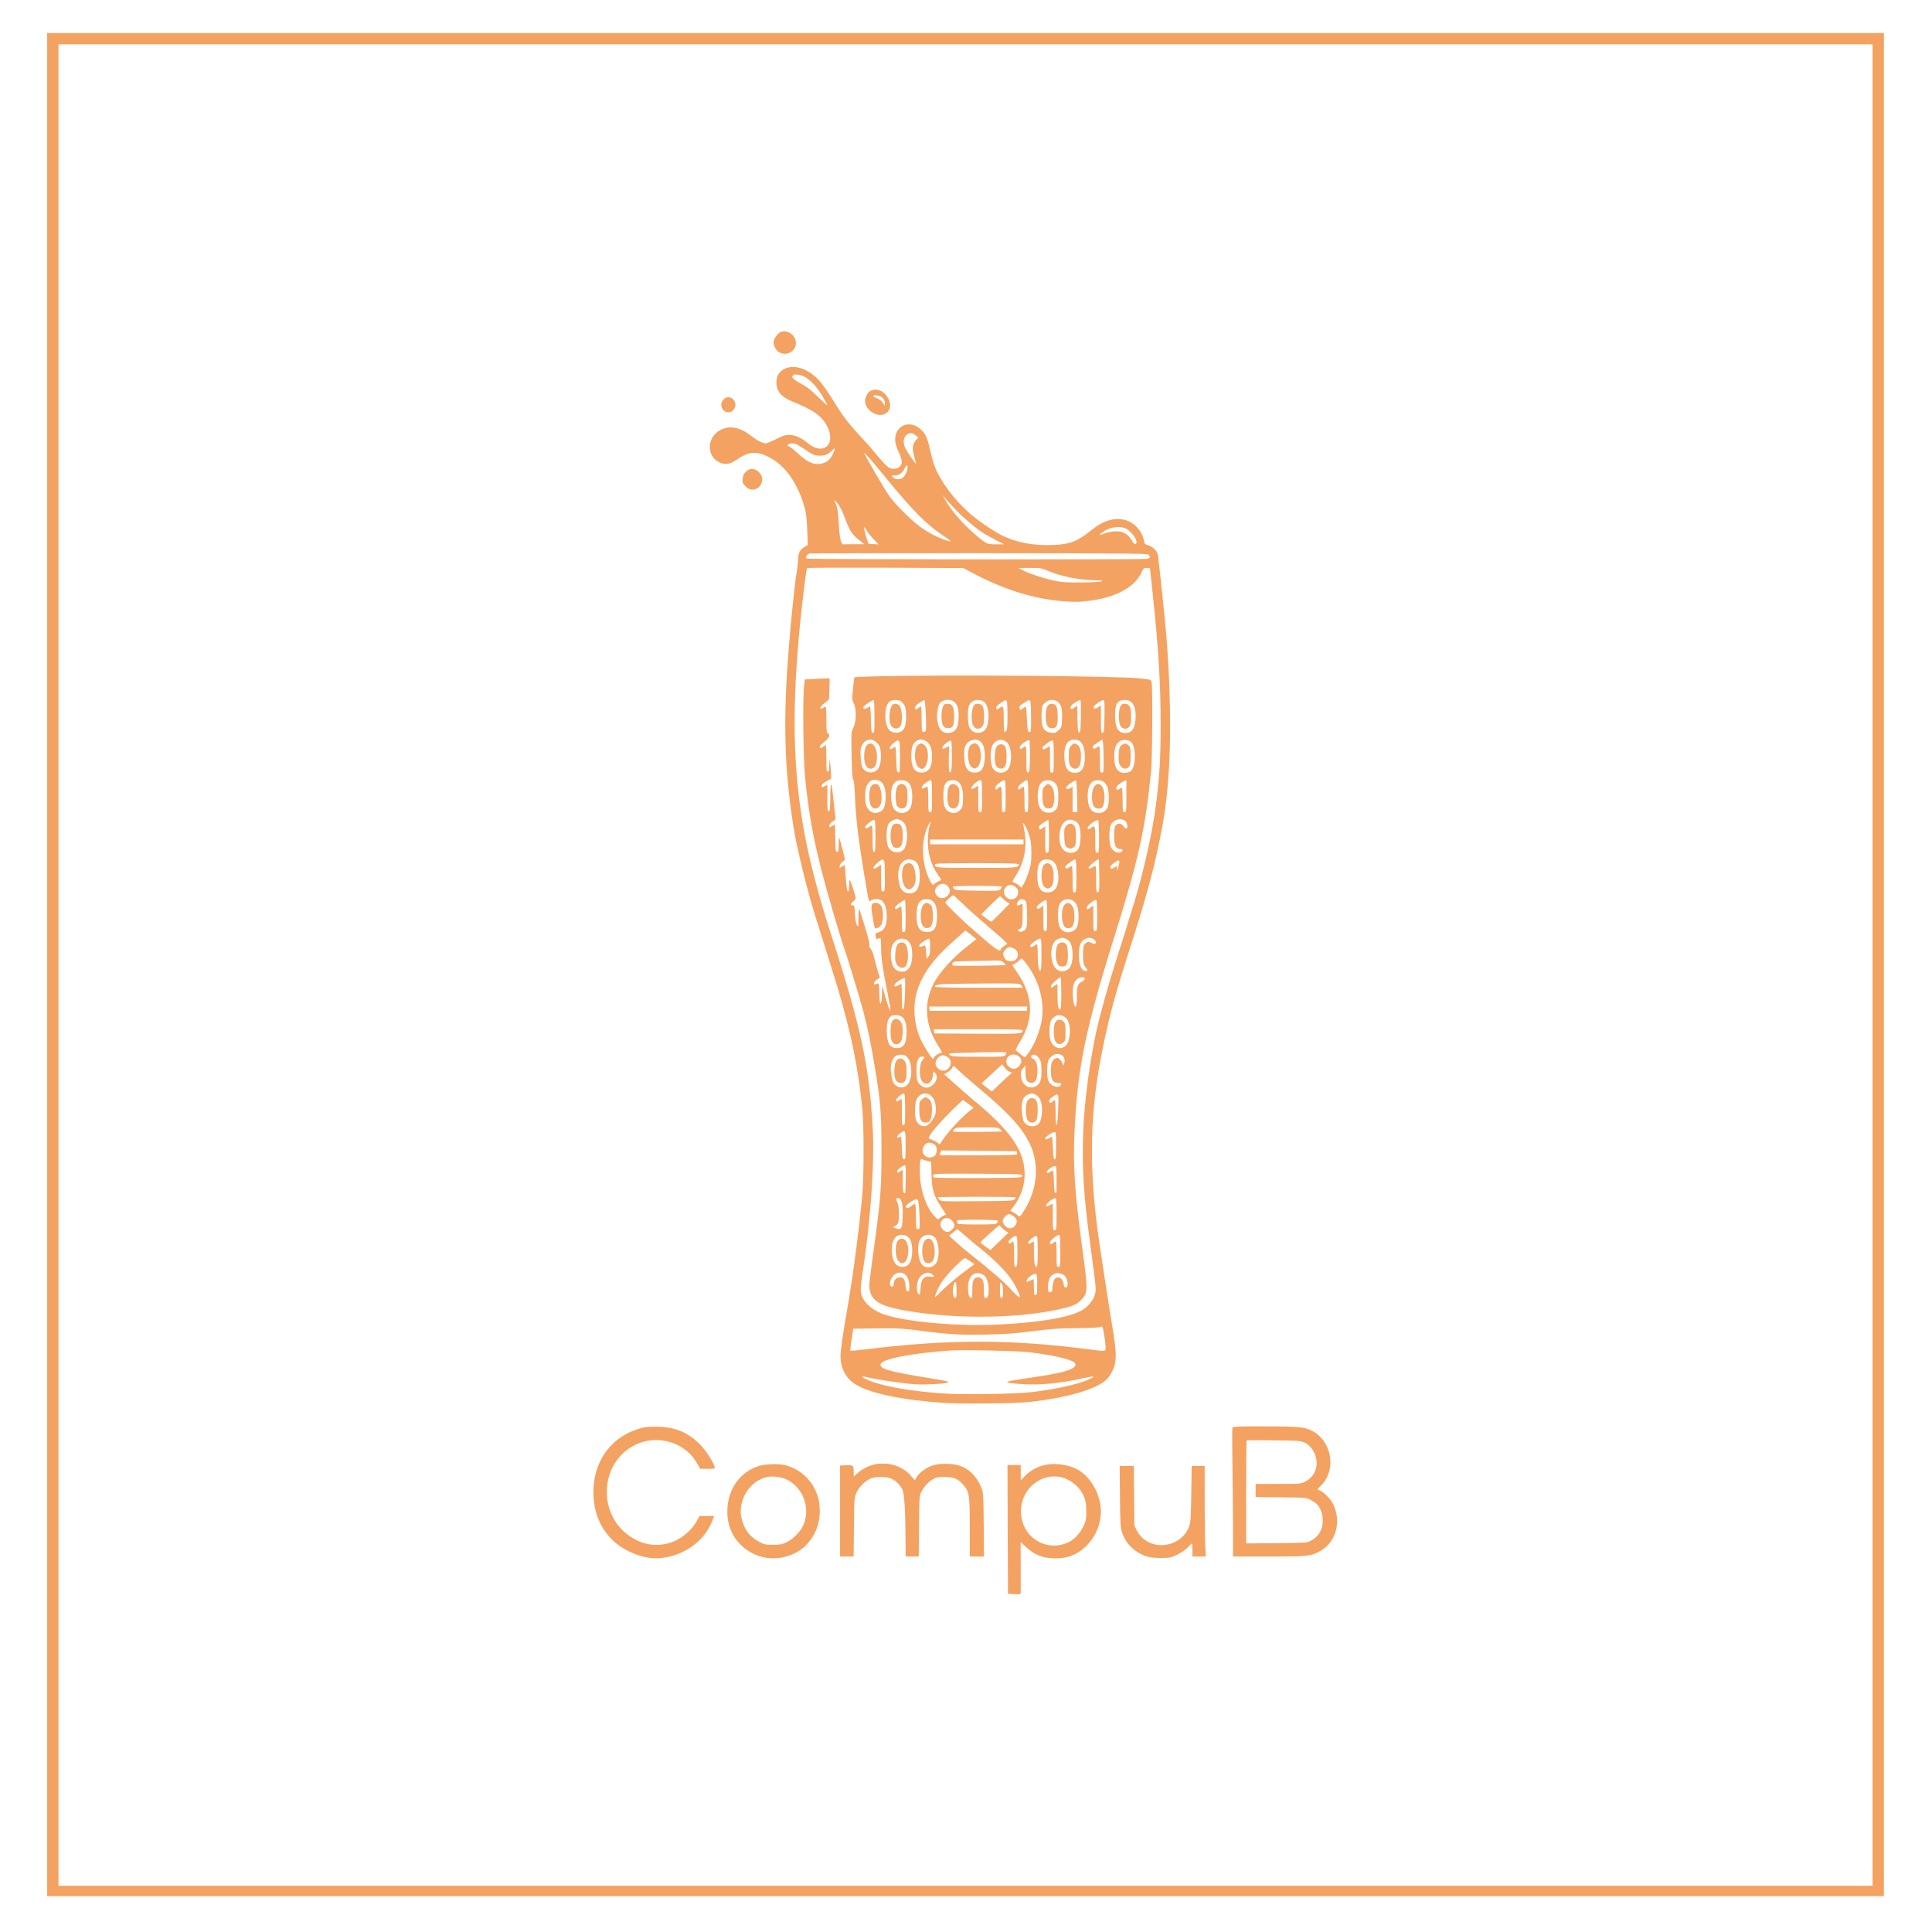 <?xml version="1.0" standalone="no"?>
<!DOCTYPE svg PUBLIC "-//W3C//DTD SVG 20010904//EN"
 "http://www.w3.org/TR/2001/REC-SVG-20010904/DTD/svg10.dtd">
<svg version="1.0" xmlns="http://www.w3.org/2000/svg"
 width="2048pt" height="2048pt" viewBox="0 0 2048 2048"
 preserveAspectRatio="xMidYMid meet">

<g transform="translate(0,2048) scale(0.1,-0.1)"
fill="#f4a261" stroke="none">
<path d="M500 10255 l0 -9875 9735 0 9735 0 0 9875 0 9875 -9735 0 -9735 0 0
-9875z m19350 -5 l0 -9760 -9615 0 -9615 0 0 9760 0 9760 9615 0 9615 0 0
-9760z"/>
<path d="M8270 16958 c-32 -17 -70 -74 -70 -105 0 -39 30 -93 61 -108 99 -52
207 39 168 141 -25 65 -104 101 -159 72z"/>
<path d="M8310 16567 c-53 -28 -80 -75 -80 -140 0 -93 50 -154 166 -202 233
-94 317 -155 374 -268 95 -190 -44 -310 -205 -176 -69 58 -139 89 -201 89 -40
0 -68 -9 -138 -45 -49 -25 -98 -45 -110 -45 -33 1 -95 33 -159 83 -111 88
-220 109 -316 61 -146 -73 -158 -271 -21 -342 61 -32 115 -25 183 21 136 94
216 100 356 27 168 -87 303 -283 371 -535 16 -59 23 -121 27 -236 l6 -156 -37
-22 c-46 -29 -66 -67 -66 -128 0 -26 -7 -88 -15 -138 -21 -126 -60 -504 -84
-805 -61 -765 -47 -1281 50 -1895 37 -231 144 -669 234 -955 144 -457 185
-588 237 -760 141 -471 219 -860 260 -1285 16 -174 16 -689 0 -880 -30 -346
-93 -833 -153 -1185 -61 -353 -79 -479 -79 -544 0 -134 57 -240 166 -305 154
-93 496 -163 927 -192 203 -13 754 -7 912 10 391 44 693 130 809 232 20 17 49
58 66 92 47 97 49 178 11 412 -41 246 -146 927 -165 1075 -96 723 -80 1291 55
1947 75 363 135 580 319 1153 156 488 241 812 311 1190 93 501 107 1180 44
2005 -13 160 -76 768 -91 872 -6 41 -55 90 -103 103 -33 9 -39 15 -44 45 -16
99 -100 194 -195 221 -112 33 -234 -2 -359 -103 -150 -121 -225 -151 -403
-160 -211 -10 -398 25 -558 106 -92 47 -259 162 -344 239 -156 140 -293 324
-355 475 -14 34 -36 111 -50 172 -37 165 -58 206 -135 258 -57 38 -133 38
-178 1 -72 -61 -80 -147 -25 -263 43 -89 45 -132 9 -160 -31 -25 -74 -27 -113
-6 -16 8 -69 63 -117 121 -48 59 -127 149 -175 200 -128 136 -187 213 -284
368 -47 77 -109 168 -137 203 -118 148 -283 211 -398 150z m219 -81 c62 -32
137 -114 195 -215 25 -44 46 -83 46 -87 0 -4 -46 38 -103 92 -77 75 -123 110
-185 142 -77 41 -97 63 -75 85 14 15 76 6 122 -17z m1177 -620 l28 -23 -26
-31 c-37 -44 -41 -85 -18 -167 11 -38 20 -74 20 -79 0 -15 -100 132 -116 170
-22 52 -18 101 11 129 30 31 66 32 101 1z m-1207 -128 c115 -80 133 -88 189
-88 60 0 83 9 131 54 33 30 33 30 26 6 -28 -94 -79 -141 -161 -148 -71 -6
-136 26 -228 113 -38 35 -77 67 -87 70 -22 7 -25 21 -6 28 37 16 78 5 136 -35z
m875 -303 c317 -387 449 -519 664 -660 23 -15 40 -30 38 -32 -8 -9 -109 29
-186 68 -41 22 -106 62 -145 91 -93 70 -260 237 -319 321 -47 66 -266 443
-266 456 1 10 74 -73 214 -244z m246 91 c0 -34 -18 -77 -42 -103 -28 -30 -87
-31 -113 -3 -18 20 -17 20 14 20 48 0 87 25 108 70 21 45 33 51 33 16z m520
-459 c77 -81 211 -193 288 -241 24 -15 82 -47 130 -72 l86 -44 -83 0 c-91 0
-103 4 -176 64 -160 130 -288 272 -365 408 l-30 53 37 -45 c21 -25 72 -80 113
-123z m-1235 37 c14 -23 38 -79 55 -123 52 -141 73 -171 176 -248 l29 -22
-118 0 -118 -1 -15 35 c-9 22 -18 95 -23 188 -7 122 -13 164 -30 202 -21 47
-21 48 -1 30 11 -10 31 -37 45 -61z m3030 -227 c59 -28 128 -127 110 -157 -11
-18 -22 -11 -52 38 -42 68 -102 97 -186 89 -34 -3 -84 -14 -111 -26 -56 -25
-49 -7 12 31 71 44 168 54 227 25z m-2749 -19 c9 -18 42 -59 72 -91 l56 -58
-54 3 -54 3 -17 50 c-20 59 -34 125 -25 125 3 0 13 -14 22 -32z m2987 -257
c26 -21 20 -38 -14 -45 -49 -9 -3592 -7 -3608 3 -20 13 3 49 36 54 16 2 825 3
1799 3 1485 -1 1774 -3 1787 -15z m-1830 -212 c309 -160 601 -251 892 -279
150 -14 219 -13 344 6 261 38 451 145 518 290 23 50 27 54 59 54 19 0 34 -2
34 -4 0 -2 11 -106 25 -232 64 -594 89 -992 88 -1434 0 -368 -12 -557 -54
-874 -34 -257 -121 -650 -212 -956 -60 -200 -147 -479 -207 -665 -70 -216
-168 -566 -205 -731 -73 -327 -132 -774 -143 -1089 -13 -381 4 -659 74 -1180
67 -498 66 -484 49 -541 -18 -63 -76 -131 -141 -166 -143 -77 -454 -129 -894
-149 -454 -21 -1015 33 -1226 118 -121 48 -205 135 -219 228 -4 23 2 95 14
170 89 571 133 1183 112 1566 -36 663 -126 1079 -451 2084 -115 354 -217 744
-269 1023 -127 680 -141 1352 -45 2287 19 192 62 534 68 543 2 4 376 5 831 4
l826 -4 132 -69z m754 45 c140 -62 341 -103 508 -105 84 -1 95 -2 70 -11 -17
-7 -112 -12 -220 -12 -164 -1 -204 2 -294 22 -115 26 -252 72 -321 108 l-45
23 122 1 c110 0 128 -3 180 -26z m597 -8046 c3 -18 10 -60 16 -92 5 -33 10
-77 10 -98 0 -45 4 -45 -156 -24 -839 110 -1495 111 -2367 5 -97 -12 -180 -20
-183 -17 -2 3 3 57 13 119 l18 114 70 1 c39 0 151 2 250 3 147 2 216 -2 375
-23 324 -42 444 -49 720 -43 201 5 305 12 490 36 192 25 274 31 450 32 118 1
229 5 245 9 17 4 33 8 37 9 4 0 9 -14 12 -31z m-784 -242 c236 -28 435 -73
476 -107 29 -24 16 -49 -38 -74 -64 -29 -188 -55 -457 -94 -268 -39 -277 -47
-70 -62 196 -15 418 6 677 65 109 24 121 18 36 -20 -112 -49 -342 -100 -589
-130 -169 -21 -737 -30 -950 -15 -382 26 -692 86 -833 160 -44 24 -28 26 53 7
97 -23 382 -64 490 -70 98 -6 330 6 342 18 12 12 -7 17 -188 46 -444 72 -543
101 -523 153 20 52 328 112 729 141 133 10 718 -3 845 -18z"/>
<path d="M9303 13311 c-133 -3 -243 -8 -246 -11 -2 -3 -9 -57 -15 -121 -11
-108 -11 -117 8 -154 30 -60 28 -195 -4 -259 -23 -46 -23 -49 -19 -294 4 -179
9 -250 17 -257 9 -7 15 -69 20 -200 7 -201 40 -468 102 -835 49 -289 42 -263
67 -245 12 8 39 15 60 15 70 0 107 -64 107 -187 0 -83 -22 -137 -65 -157 -18
-9 -38 -16 -44 -16 -12 0 -15 -29 -5 -54 4 -12 11 -13 24 -6 9 5 20 6 24 3 3
-3 6 -48 6 -100 0 -108 16 -219 65 -462 19 -96 35 -186 34 -200 -1 -28 -35 69
-69 194 l-19 70 -1 -65 c-1 -164 -28 -177 -29 -14 -1 50 -4 94 -7 97 -4 3 -15
2 -25 -3 -30 -17 -35 11 -6 36 14 12 31 24 37 26 9 3 7 15 -5 43 -9 22 -27 87
-41 145 -16 67 -32 111 -44 122 -14 13 -18 26 -14 42 5 20 -30 144 -106 376
-6 16 -9 -13 -10 -85 -1 -107 -1 -109 -17 -80 -10 18 -18 64 -21 121 -4 83 -6
91 -23 87 -28 -8 -24 23 6 43 14 9 25 24 25 33 1 25 -54 191 -62 191 -5 0 -8
-27 -8 -61 0 -44 -3 -60 -12 -57 -9 3 -16 47 -22 139 -5 74 -10 135 -11 137
-2 2 -15 -4 -29 -13 -25 -17 -26 -17 -26 3 0 11 13 31 29 45 l29 24 -28 112
c-15 62 -31 115 -34 118 -3 4 -6 -28 -6 -70 0 -62 -3 -77 -15 -77 -16 0 -19
13 -20 105 0 33 -2 89 -3 124 l-2 63 -25 -16 c-31 -20 -35 -20 -35 3 0 11 15
29 36 42 30 18 35 26 30 48 -3 14 -13 105 -23 201 -20 197 -30 193 -32 -12 -1
-107 -4 -128 -16 -128 -13 0 -15 22 -15 140 l0 141 -30 -16 c-29 -15 -30 -15
-30 5 0 14 16 29 50 48 l50 27 -1 55 c0 30 -4 78 -9 105 l-7 50 -2 -67 c-1
-53 -4 -68 -16 -68 -13 0 -15 22 -15 140 0 77 -3 140 -7 140 -5 0 -17 -7 -27
-15 -25 -19 -36 -19 -36 0 0 8 22 32 49 52 51 39 67 78 36 89 -12 5 -15 31
-15 145 0 76 -3 139 -8 139 -4 0 -17 -7 -29 -15 -18 -13 -22 -13 -27 0 -3 9
12 28 43 52 l49 38 4 110 c2 61 3 112 2 113 -2 2 -61 1 -133 -3 l-130 -7 -7
-67 c-16 -130 -9 -773 9 -961 37 -373 84 -637 176 -1000 51 -201 190 -677 236
-810 44 -125 171 -547 209 -690 46 -176 77 -327 120 -585 60 -356 70 -487 70
-880 0 -387 -8 -503 -69 -956 -68 -499 -66 -474 -54 -531 22 -102 107 -157
306 -197 499 -101 1182 -105 1653 -10 173 35 226 55 275 103 80 80 80 98 17
561 -79 574 -99 874 -82 1226 32 674 115 1086 415 2044 267 855 336 1165 397
1780 14 138 18 899 5 946 -6 25 -10 26 -124 38 -240 26 -2033 39 -2780 22z
m814 -272 c32 -27 45 -72 45 -154 0 -120 -35 -175 -112 -175 -67 0 -103 44
-115 141 -8 68 9 160 34 183 39 35 109 37 148 5z m-847 -155 c0 -162 -1 -175
-17 -172 -16 3 -18 19 -21 141 -1 75 -6 137 -10 137 -4 0 -18 -7 -31 -16 -24
-17 -50 -6 -36 16 8 14 95 70 107 70 4 0 8 -79 8 -176z m294 149 c34 -34 41
-61 41 -158 -1 -94 -18 -136 -65 -155 -41 -17 -97 -3 -121 30 -40 53 -46 196
-13 262 18 36 40 47 90 48 32 0 48 -6 68 -27z m250 -126 c4 -84 4 -160 0 -170
-3 -9 -15 -17 -25 -17 -18 0 -19 9 -19 135 0 74 -3 135 -7 135 -5 0 -17 -7
-27 -15 -27 -20 -36 -19 -36 5 0 13 16 31 47 50 26 17 50 30 54 30 3 0 9 -69
13 -153z m618 133 c34 -27 52 -95 46 -179 -7 -90 -31 -133 -81 -145 -47 -12
-83 0 -111 37 -16 22 -22 47 -25 108 -4 103 4 146 36 175 33 31 99 33 135 4z
m242 -2 c8 -30 8 -247 0 -287 -4 -17 -13 -31 -20 -31 -11 0 -14 27 -14 135 0
142 -3 151 -44 120 -26 -20 -36 -19 -36 4 0 11 19 31 48 50 56 37 58 37 66 9z
m250 0 c3 -13 6 -89 6 -170 0 -137 -1 -148 -18 -148 -17 0 -20 13 -26 132 -3
72 -8 134 -11 136 -2 2 -16 -6 -32 -17 -26 -21 -28 -21 -34 -4 -9 24 -4 30 49
64 55 35 58 35 66 7z m289 2 c38 -30 50 -79 45 -183 -4 -87 -5 -91 -38 -120
-29 -25 -39 -29 -77 -24 -82 9 -107 59 -102 201 4 84 5 89 37 117 40 36 96 39
135 9z m245 -152 c-3 -146 -5 -173 -18 -173 -13 0 -15 24 -18 143 l-3 143 -30
-22 c-25 -18 -33 -19 -40 -8 -5 9 -1 21 13 36 19 20 74 52 91 53 4 0 6 -78 5
-172z m250 0 c-3 -155 -5 -173 -20 -176 -17 -3 -18 9 -18 143 l0 147 -34 -22
c-34 -20 -51 -15 -41 12 6 16 85 68 103 68 10 0 12 -38 10 -172z m285 148 c35
-32 51 -96 44 -178 -9 -107 -39 -148 -109 -148 -76 0 -108 56 -108 185 0 126
24 164 106 165 30 0 48 -7 67 -24z m-2698 -429 c27 -27 34 -44 40 -90 13 -104
-9 -188 -56 -213 -53 -27 -114 -8 -139 43 -7 15 -15 66 -17 113 -3 68 -1 92
14 120 35 67 106 79 158 27z m534 7 c36 -30 51 -77 51 -162 0 -107 -38 -162
-110 -162 -75 0 -110 55 -110 175 0 42 6 90 14 109 28 68 100 87 155 40z m557
11 c35 -24 54 -77 54 -152 0 -125 -32 -183 -102 -183 -54 0 -76 15 -99 63 -21
48 -26 165 -8 216 21 59 107 90 155 56z m290 -16 c47 -44 57 -203 17 -271 -36
-63 -121 -66 -165 -7 -29 39 -37 173 -13 235 28 73 107 94 161 43z m242 -150
c-3 -147 -5 -164 -20 -167 -16 -3 -18 9 -18 137 0 78 -3 141 -7 141 -5 0 -17
-7 -27 -15 -27 -20 -36 -19 -36 5 0 23 89 85 102 72 5 -5 7 -82 6 -173z m527
165 c35 -23 55 -84 55 -170 0 -116 -35 -168 -109 -166 -68 2 -99 45 -108 152
-7 84 10 153 45 180 30 24 84 26 117 4z m254 -186 c1 -142 0 -148 -19 -148
-19 0 -20 7 -20 140 0 77 -3 140 -8 140 -4 0 -18 -7 -31 -16 -15 -11 -26 -13
-33 -6 -15 15 -2 30 51 63 l46 30 6 -28 c4 -15 7 -94 8 -175z m291 177 c57
-51 52 -274 -7 -312 -13 -9 -42 -16 -64 -16 -78 0 -114 67 -107 200 4 77 23
116 69 141 29 15 85 9 109 -13z m-2450 -156 c0 -157 -1 -170 -17 -167 -16 3
-19 20 -23 141 -5 136 -5 138 -25 123 -54 -41 -61 -1 -8 43 71 58 73 54 73
-140z m550 7 c0 -154 -7 -195 -27 -164 -4 7 -7 71 -5 141 l3 128 -30 -15 c-38
-20 -41 -20 -41 2 1 17 65 71 88 72 9 0 12 -39 12 -164z m1080 -6 c0 -163 -1
-170 -20 -170 -19 0 -20 7 -20 141 l0 141 -35 -21 c-31 -18 -36 -19 -42 -5 -3
9 2 21 13 28 11 8 30 23 44 35 14 11 33 20 43 21 15 0 17 -15 17 -170z m-1833
-266 c36 -23 56 -93 51 -181 -5 -85 -22 -122 -64 -141 -56 -26 -113 0 -140 64
-18 43 -18 165 0 207 30 71 89 91 153 51z m282 0 c35 -25 51 -75 51 -159 0
-91 -17 -138 -59 -159 -37 -20 -64 -20 -100 -1 -45 23 -65 77 -65 171 0 83 13
120 53 151 23 18 93 16 120 -3z m261 -154 c0 -163 -1 -170 -20 -170 -19 0 -20
7 -20 135 0 85 -4 135 -10 135 -6 0 -19 -5 -30 -12 -24 -15 -38 -3 -24 20 14
21 73 62 90 62 11 0 14 -34 14 -170z m285 146 c33 -33 48 -97 43 -189 -3 -74
-5 -81 -36 -108 -36 -33 -69 -36 -113 -13 -43 22 -59 68 -59 169 0 125 25 164
103 165 27 0 45 -7 62 -24z m245 -146 c0 -163 -1 -170 -20 -170 -19 0 -20 7
-20 141 l0 141 -34 -21 c-28 -18 -35 -19 -39 -7 -7 18 68 86 95 86 17 0 18
-12 18 -170z m250 0 c0 -163 -1 -170 -20 -170 -19 0 -20 7 -20 135 0 108 -3
135 -14 135 -7 0 -19 -7 -26 -15 -17 -21 -30 -19 -30 5 0 21 72 80 97 80 10 0
13 -34 13 -170z m240 0 c0 -163 -1 -170 -20 -170 -19 0 -20 7 -20 135 0 74 -4
135 -8 135 -5 0 -17 -7 -28 -15 -26 -20 -34 -19 -34 4 0 20 73 81 97 81 10 0
13 -37 13 -170z m272 150 c40 -31 50 -69 46 -174 -3 -89 -5 -98 -31 -123 -22
-22 -37 -28 -71 -28 -78 0 -116 57 -116 175 0 79 17 130 51 154 32 22 91 20
121 -4z m246 -153 l2 -167 -25 0 -25 0 0 135 0 135 -26 -16 c-26 -18 -53 -7
-39 16 12 19 88 71 99 67 7 -2 12 -63 14 -170z m285 153 c14 -11 31 -37 38
-58 17 -50 17 -170 0 -210 -23 -56 -92 -78 -150 -47 -39 20 -61 79 -61 166 0
78 17 129 51 153 32 22 91 20 122 -4z m238 7 c-1 -4 -1 -79 -1 -167 0 -153 -1
-160 -20 -160 -19 0 -20 7 -20 130 0 72 -3 130 -8 130 -4 0 -17 -7 -29 -15
-19 -13 -22 -13 -27 1 -8 21 -2 30 47 65 38 27 60 34 58 16z m-2396 -411 c18
-8 40 -27 48 -43 35 -69 27 -225 -13 -268 -48 -52 -139 -34 -166 31 -23 55
-21 195 3 237 15 26 52 49 91 56 1 1 18 -5 37 -13z m2388 -13 c17 -17 24 -68
9 -77 -5 -3 -19 8 -31 24 -26 36 -63 39 -85 8 -12 -16 -16 -47 -16 -106 0
-107 17 -142 68 -142 35 0 25 -34 -11 -38 -37 -4 -75 22 -93 63 -19 47 -19
187 1 230 29 60 110 80 158 38z m-2653 -153 c0 -144 -2 -170 -15 -170 -13 0
-15 22 -15 140 0 77 -3 140 -7 140 -5 0 -17 -7 -27 -15 -25 -19 -46 -19 -46
-1 0 16 77 75 98 76 9 0 12 -40 12 -170z m1840 -5 c0 -168 -1 -175 -20 -175
-19 0 -20 7 -20 141 l0 140 -29 -20 c-25 -18 -30 -19 -35 -5 -3 9 -3 20 0 26
8 13 85 68 96 68 4 0 8 -79 8 -175z m273 164 c45 -20 61 -65 61 -164 -1 -128
-29 -175 -103 -175 -95 0 -141 100 -112 242 19 89 83 130 154 97z m257 -170
c0 -162 -1 -169 -20 -169 -19 0 -20 7 -20 140 0 148 -3 156 -44 125 -24 -19
-36 -19 -36 -2 0 26 92 93 112 81 4 -3 8 -81 8 -175z m-1790 137 c-21 -57 -31
-185 -20 -268 17 -120 50 -201 126 -305 15 -21 15 -23 -19 -36 -19 -8 -38 -20
-41 -26 -14 -22 -28 -10 -57 53 -83 178 -87 414 -8 569 22 42 33 50 19 13z
m1046 -111 c22 -67 26 -98 27 -195 0 -98 -4 -127 -28 -200 -15 -47 -38 -104
-52 -128 l-24 -43 -30 26 c-17 14 -34 25 -37 25 -4 0 -13 4 -21 9 -11 7 -8 17
16 52 112 163 141 357 87 564 -4 17 -2 16 15 -5 12 -14 33 -61 47 -105z m-56
-80 l0 -25 -495 0 -495 0 0 25 0 25 495 0 495 0 0 -25z m-1476 -207 c3 -13 6
-89 6 -170 0 -141 -1 -148 -20 -148 -19 0 -20 7 -20 141 l0 141 -34 -21 c-39
-25 -46 -26 -46 -7 0 17 77 86 96 86 6 0 14 -10 18 -22z m325 6 c36 -25 51
-75 51 -164 0 -126 -33 -180 -111 -180 -45 0 -84 29 -98 73 -48 155 -4 287 96
287 21 0 49 -7 62 -16z m1459 0 c30 -21 48 -59 57 -121 18 -133 -23 -213 -108
-213 -81 0 -113 55 -111 195 0 73 19 125 51 144 27 16 86 13 111 -5z m252
-159 c0 -168 -1 -175 -20 -175 -19 0 -20 7 -20 140 0 77 -3 140 -8 140 -4 0
-18 -7 -30 -16 -21 -15 -42 -12 -42 6 0 13 90 80 106 80 11 0 14 -34 14 -175z
m240 158 c6 -311 5 -328 -12 -331 -17 -3 -18 9 -18 137 0 78 -3 141 -7 141 -5
-1 -19 -7 -33 -15 -32 -18 -40 -18 -40 0 0 14 85 84 103 85 4 0 7 -8 7 -17z
m213 -25 c-3 -18 -10 -44 -14 -58 -7 -25 -7 -25 -8 4 -1 28 -1 28 -26 12 -32
-21 -45 -20 -45 3 0 10 17 30 38 44 51 36 63 34 55 -5z m-1063 -11 c0 -36 -16
-37 -445 -37 -429 0 -445 1 -445 37 0 10 87 13 445 13 358 0 445 -3 445 -13z
m-751 -233 c28 -35 26 -69 -4 -99 -34 -35 -86 -34 -114 1 -28 35 -26 65 4 98
33 36 86 36 114 0z m717 -7 c19 -17 27 -33 27 -56 0 -70 -84 -101 -130 -47
-28 34 -29 65 -2 100 26 33 68 34 105 3z m-146 5 c0 -5 -6 -17 -14 -28 -14
-18 -26 -19 -248 -16 -199 3 -235 6 -245 20 -7 9 -13 19 -13 24 0 4 117 8 260
8 143 0 260 -4 260 -8z m-406 -190 c55 -54 164 -151 241 -216 77 -66 159 -137
182 -159 l42 -41 -34 -23 c-19 -13 -35 -27 -35 -31 -1 -48 -56 -9 -350 252
-86 76 -240 229 -240 238 0 10 72 77 84 78 4 0 54 -44 110 -98z m412 67 c10
-12 32 -30 48 -40 l29 -17 -93 -96 c-51 -53 -97 -96 -102 -96 -5 0 -31 17 -56
37 -26 21 -48 38 -50 39 -4 2 192 193 199 194 3 0 14 -10 25 -21z m-748 -25
c41 -28 55 -72 55 -165 -1 -122 -29 -169 -102 -169 -83 0 -115 48 -115 175 0
97 16 143 58 164 32 15 79 13 104 -5z m987 2 c16 -11 19 -31 22 -142 5 -143
-3 -172 -50 -188 -20 -7 -30 -6 -40 3 -9 11 -9 14 1 18 37 14 42 33 42 153 l0
120 -26 -10 c-33 -13 -34 -13 -34 7 0 22 29 53 50 53 9 0 24 -6 35 -14z m504
-1 c45 -23 65 -77 64 -172 -1 -101 -20 -142 -77 -160 -49 -17 -98 2 -122 49
-23 42 -26 187 -5 236 23 56 84 76 140 47z m-1769 -165 c0 -163 -1 -170 -20
-170 -19 0 -20 7 -20 135 0 74 -3 135 -8 135 -4 0 -18 -7 -31 -16 -34 -24 -49
-3 -19 26 25 25 79 60 91 60 4 0 7 -76 7 -170z m1500 5 c0 -158 -1 -165 -20
-165 -19 0 -20 7 -20 136 l0 135 -26 -20 c-27 -21 -44 -20 -44 4 0 15 77 74
98 75 9 0 12 -39 12 -165z m530 0 c0 -158 -1 -165 -20 -165 -19 0 -20 7 -20
136 l0 135 -29 -20 c-36 -26 -41 -26 -41 -1 0 21 72 80 97 80 10 0 13 -33 13
-165z m-1280 -250 c0 -2 -35 -29 -77 -61 -156 -116 -316 -291 -375 -409 -60
-119 -81 -229 -68 -347 13 -110 41 -190 104 -295 l53 -88 -38 -16 c-20 -10
-43 -27 -49 -40 -12 -21 -14 -19 -57 47 -94 145 -128 233 -144 370 -20 170 14
320 107 476 68 112 152 208 301 341 l126 114 59 -45 c32 -25 58 -46 58 -47z
m954 1 c44 -19 66 -74 66 -169 -1 -100 -24 -152 -78 -168 -72 -21 -128 27
-143 123 -17 103 9 189 64 213 41 18 50 18 91 1z m280 3 c28 -13 41 -38 27
-52 -5 -5 -21 -2 -40 7 -23 13 -36 14 -51 6 -32 -17 -40 -44 -40 -129 0 -85 8
-118 36 -145 21 -22 7 -37 -24 -25 -36 14 -55 72 -55 169 0 96 16 140 61 164
33 18 53 19 86 5z m-1954 -29 c30 -32 40 -67 40 -144 0 -112 -39 -176 -107
-176 -68 0 -105 43 -117 135 -17 125 32 215 115 215 33 0 47 -6 69 -30z m230
-54 c0 -67 -4 -88 -18 -107 l-19 -22 -5 67 c-3 37 -8 69 -11 72 -3 3 -15 0
-27 -6 -23 -13 -44 -2 -32 16 11 16 85 64 99 64 10 0 13 -23 13 -84z m1180
-86 c0 -137 -3 -170 -14 -170 -16 0 -26 70 -26 193 0 48 -4 87 -8 87 -5 0 -17
-7 -28 -15 -25 -19 -44 -19 -44 -1 0 18 78 75 103 76 15 0 17 -15 17 -170z
m-291 65 c46 -23 56 -80 20 -116 -15 -15 -30 -19 -62 -17 -34 2 -44 8 -60 35
-21 37 -16 63 16 93 25 24 48 25 86 5z m136 -167 c149 -201 203 -455 141 -669
-40 -136 -88 -232 -157 -313 -5 -5 -25 6 -47 26 -22 20 -45 37 -52 40 -9 3 3
30 39 89 156 256 147 487 -30 746 l-49 72 27 15 c16 8 37 23 47 35 11 12 22
21 27 21 4 0 28 -28 54 -62z m-248 20 c13 -12 23 -24 23 -27 0 -7 -548 -13
-560 -6 -4 3 -6 14 -3 25 5 18 16 20 182 23 97 1 212 4 255 5 70 2 83 -1 103
-20z m-1044 -336 c-5 -126 -9 -162 -20 -162 -10 0 -13 29 -13 135 0 74 -2 135
-5 135 -4 0 -20 -7 -36 -16 -33 -17 -45 -14 -36 9 8 20 99 79 109 69 4 -4 5
-81 1 -170z m1657 8 c0 -138 -3 -170 -14 -170 -19 0 -26 45 -26 167 l0 104
-29 -20 c-36 -26 -41 -26 -41 -3 0 16 84 91 103 92 4 0 7 -76 7 -170z m250
155 c0 -8 -13 -21 -30 -30 -46 -24 -55 -49 -55 -160 0 -57 -4 -102 -10 -105
-30 -15 -47 181 -21 244 8 18 24 41 37 50 30 20 79 21 79 1z m-672 -72 l14
-23 -466 0 c-261 0 -466 4 -466 9 0 27 37 31 341 34 570 5 559 5 577 -20z m60
-245 l-3 -23 -515 0 -515 0 -3 23 -3 22 521 0 521 0 -3 -22z m-1325 -88 c32
-25 47 -75 47 -156 0 -127 -28 -174 -103 -174 -76 0 -107 54 -107 187 0 75 10
116 37 145 23 25 93 24 126 -2z m1724 0 c50 -30 69 -139 42 -246 -26 -103
-136 -115 -186 -21 -25 47 -24 191 1 234 33 54 88 67 143 33z m-447 -142 c-1
-38 -3 -38 -476 -36 l-459 3 -3 23 -3 22 470 0 c370 0 471 -3 471 -12z m-170
-236 c0 -5 -6 -16 -13 -27 -13 -17 -33 -18 -291 -17 -255 0 -279 2 -298 19
-20 18 -16 18 148 23 294 10 454 10 454 2z m136 -44 c27 -28 27 -63 -1 -96
-30 -36 -67 -42 -103 -16 -50 35 -46 101 7 128 27 15 75 6 97 -16z m439 22
c32 -12 49 -54 37 -89 l-10 -26 -10 25 c-5 14 -19 33 -30 43 -16 15 -24 16
-45 6 -35 -16 -47 -49 -47 -133 0 -91 21 -126 76 -126 37 0 37 0 28 -24 -9
-23 -66 -20 -96 4 -40 31 -50 69 -47 169 4 79 7 93 29 116 39 42 70 52 115 35z
m-1630 -24 c42 -42 58 -154 34 -239 -19 -69 -72 -100 -130 -77 -41 18 -58 46
-70 121 -22 137 16 219 101 219 30 0 47 -6 65 -24z m457 -31 c22 -49 -18 -115
-71 -115 -43 0 -84 39 -84 78 0 36 34 79 67 84 30 6 75 -19 88 -47z m928 35
c32 -32 40 -64 40 -156 0 -98 -14 -135 -61 -160 -72 -37 -149 17 -156 108 -4
45 -1 57 21 83 l25 30 1 -65 c0 -82 16 -114 56 -118 46 -5 66 24 71 105 6 78
-14 141 -47 150 -20 5 -26 23 -13 36 13 13 43 7 63 -13z m-1200 -7 c0 -4 -9
-17 -21 -29 -26 -28 -37 -129 -20 -192 13 -46 45 -68 82 -57 25 8 49 55 49 95
0 34 7 38 26 13 53 -70 -56 -186 -134 -143 -54 32 -67 63 -67 168 0 109 17
152 61 152 13 0 24 -3 24 -7z m898 -152 l30 -12 -52 -47 c-28 -25 -76 -70
-106 -99 l-56 -53 -55 42 -55 43 110 102 110 101 23 -32 c12 -18 35 -39 51
-45z m-543 18 c22 -23 130 -117 240 -209 313 -263 453 -420 531 -596 90 -204
68 -458 -59 -669 -17 -27 -37 -58 -45 -68 -15 -16 -16 -16 -36 2 -12 10 -34
25 -49 33 l-28 14 32 40 c76 96 121 225 121 347 -2 247 -142 453 -532 777 -74
62 -177 151 -228 198 l-94 85 35 20 c19 11 41 30 48 43 7 13 15 24 19 24 3 0
24 -19 45 -41z m-560 -420 c0 -148 -2 -164 -17 -167 -16 -3 -18 9 -18 138 l0
141 -30 -16 c-28 -15 -30 -15 -30 4 0 21 66 74 85 68 6 -2 10 -66 10 -168z
m270 149 c37 -29 55 -76 55 -147 0 -50 -5 -66 -32 -107 -18 -27 -45 -55 -59
-63 -48 -27 -110 9 -123 71 -12 60 -6 169 10 204 30 62 99 82 149 42z m1115 7
c55 -28 78 -116 61 -226 -8 -49 -17 -69 -36 -86 -46 -41 -128 -22 -155 34 -7
15 -15 64 -18 108 -5 100 12 149 60 170 42 18 53 18 88 0z m237 -151 c-7 -205
-27 -234 -27 -41 0 75 -4 137 -9 137 -5 0 -14 -7 -21 -15 -17 -21 -40 -19 -40
4 0 10 17 30 38 44 66 46 66 46 59 -129z m-951 54 l55 -41 -33 -26 c-105 -79
-265 -258 -325 -360 -1 -2 -14 6 -28 17 -14 12 -42 26 -61 32 -34 11 -34 12
-19 41 24 45 128 163 244 277 58 56 107 102 109 102 1 0 28 -19 58 -42z m337
-270 l22 -23 -259 -3 c-142 -1 -261 0 -264 3 -3 3 3 14 13 25 17 19 31 20 242
20 218 0 224 -1 246 -22z m-1003 -169 c0 -138 -1 -150 -17 -147 -16 3 -19 19
-23 125 -4 106 -7 121 -20 113 -42 -27 -40 8 3 38 56 39 57 37 57 -129z m1595
2 c0 -77 -3 -143 -7 -147 -17 -16 -23 12 -27 122 -2 63 -6 114 -10 114 -3 -1
-17 -7 -31 -15 -32 -18 -40 -18 -40 -1 0 16 76 66 100 66 13 0 15 -21 15 -139z
m-1283 2 c25 -23 24 -87 -2 -113 -27 -27 -83 -27 -110 2 -48 52 -4 147 63 134
17 -3 39 -14 49 -23z m865 -66 c0 -1 3 -11 5 -22 3 -20 -3 -20 -409 -22 -227
-1 -413 0 -413 2 0 2 4 14 9 27 l9 23 398 -3 c220 -2 400 -4 401 -5z m-942
-105 l36 -7 3 -130 c3 -160 22 -226 101 -346 l54 -84 -23 -10 c-13 -6 -33 -18
-44 -28 -19 -18 -21 -17 -56 20 -85 90 -146 261 -154 430 -2 61 -1 128 2 147
6 32 9 35 26 26 10 -6 35 -13 55 -18z m-234 -193 c-1 -79 -4 -146 -6 -148 -2
-1 -8 0 -14 4 -7 4 -11 52 -11 126 l0 120 -22 -15 c-28 -20 -38 -20 -38 -1 0
16 69 67 85 62 6 -2 9 -57 6 -148z m1599 6 c0 -74 0 -138 0 -142 0 -5 -6 -8
-12 -8 -10 0 -14 32 -16 118 -1 70 -7 117 -13 117 -5 0 -20 -7 -33 -15 -20
-14 -24 -14 -29 -1 -6 16 57 64 86 65 15 1 17 -12 17 -134z m-365 30 c0 -20
-8 -20 -464 -23 -282 -1 -469 2 -474 7 -5 5 -7 17 -4 25 6 15 56 16 474 14
460 -3 468 -3 468 -23z m-70 -227 c3 -2 -1 -12 -8 -21 -11 -16 -50 -18 -396
-20 -365 -4 -385 -3 -403 15 -10 10 -17 22 -14 26 4 7 814 8 821 0z m-1209
-43 c9 -23 14 -67 13 -132 -2 -158 -11 -177 -75 -153 l-29 12 26 13 c17 9 29
26 33 46 11 56 6 159 -9 196 -20 47 -19 53 6 53 13 0 25 -11 35 -35z m1644
-135 c0 -163 -1 -170 -20 -170 -19 0 -20 7 -20 140 l0 141 -30 -16 c-36 -19
-40 -19 -40 0 0 16 75 75 97 75 10 0 13 -34 13 -170z m-1459 85 c4 -38 7 -109
8 -157 1 -82 0 -88 -19 -88 -19 0 -20 7 -20 129 0 78 -4 132 -10 136 -6 4 -24
-5 -41 -20 -32 -26 -50 -28 -57 -7 -5 16 89 82 113 79 17 -2 21 -12 26 -72z
m1008 -111 c36 -30 39 -61 10 -98 -27 -34 -71 -35 -104 -1 -14 13 -25 36 -25
50 0 31 41 75 69 75 11 0 33 -12 50 -26z m-665 -36 c39 -35 42 -69 10 -101
-33 -34 -68 -34 -99 -2 -69 68 17 167 89 103z m491 -8 c4 -6 1 -17 -5 -25 -10
-12 -50 -15 -216 -15 -117 0 -204 4 -204 9 0 5 -3 16 -6 25 -5 14 17 16 209
16 139 0 218 -4 222 -10z m41 -71 c10 -12 31 -30 47 -39 l27 -17 -95 -92 -95
-92 -55 38 c-30 21 -54 41 -52 44 3 10 191 178 198 179 3 0 14 -10 25 -21z
m-392 -82 c39 -35 107 -92 151 -127 215 -172 332 -298 395 -424 67 -133 52
-140 -52 -25 -70 77 -236 220 -438 379 -52 41 -123 101 -157 133 l-62 59 42
33 c23 19 44 34 46 34 1 1 35 -27 75 -62z m-605 -13 c34 -24 51 -75 51 -154 0
-112 -36 -170 -105 -170 -60 0 -97 46 -109 136 -15 123 24 204 101 204 21 0
49 -7 62 -16z m286 -6 c44 -39 60 -179 29 -257 -30 -75 -127 -89 -169 -25 -24
37 -38 125 -30 190 5 44 14 64 35 86 37 36 96 39 135 6z m1335 -148 c0 -163
-1 -170 -20 -170 -19 0 -20 7 -20 135 0 74 -3 135 -7 135 -5 0 -17 -7 -27 -15
-26 -20 -36 -19 -36 4 0 20 73 81 97 81 10 0 13 -37 13 -170z m-455 -5 c0
-144 -2 -160 -17 -163 -16 -3 -18 8 -18 132 0 124 -6 156 -25 126 -9 -15 -35
-12 -35 4 0 20 59 68 79 64 14 -3 16 -24 16 -163z m215 0 c0 -133 -3 -165 -14
-165 -18 0 -26 52 -26 173 l0 98 -30 -16 c-28 -15 -30 -14 -30 3 0 19 63 70
88 71 9 1 12 -38 12 -164z m-712 -107 l42 -29 -84 -62 c-108 -79 -240 -192
-289 -246 -21 -24 -41 -41 -43 -38 -10 9 34 105 75 165 56 83 227 255 244 246
6 -4 31 -20 55 -36z m-699 -134 c32 -23 51 -73 51 -134 0 -44 -3 -51 -17 -48
-14 2 -19 17 -24 60 -7 68 -21 88 -60 88 -35 0 -56 -21 -65 -65 -3 -19 -8 -35
-9 -35 -26 0 -35 16 -29 49 16 84 92 127 153 85z m289 0 c31 -21 27 -35 -8
-28 -74 15 -108 -23 -112 -125 -2 -34 -4 -61 -5 -61 -24 0 -33 18 -33 66 0 71
21 119 62 144 40 24 66 25 96 4z m544 -6 c32 -16 58 -83 58 -145 0 -77 -8
-103 -31 -103 -17 0 -19 9 -19 90 0 99 -15 130 -63 130 -46 0 -60 -31 -60
-130 0 -50 -2 -90 -6 -90 -24 1 -35 24 -39 85 -9 143 61 214 160 163z m855 -4
c40 -25 57 -125 22 -132 -12 -2 -19 7 -24 35 -8 47 -31 73 -61 73 -32 0 -52
-35 -56 -100 -4 -47 -7 -55 -26 -58 -21 -3 -22 1 -22 58 0 74 20 117 63 135
34 15 69 11 104 -11z m-282 -99 c0 -97 -2 -110 -17 -113 -16 -3 -18 6 -18 82
0 47 -2 86 -5 86 -4 0 -20 -7 -36 -16 -17 -8 -33 -14 -35 -12 -11 12 12 46 44
65 63 38 67 32 67 -92z m-855 -61 c0 -76 -2 -85 -17 -82 -34 6 -27 168 7 168
6 0 10 -37 10 -86z m491 26 c5 -72 0 -110 -16 -110 -12 0 -15 16 -15 87 0 76
2 85 14 73 8 -8 16 -31 17 -50z"/>
<path d="M9994 12985 c-17 -41 -19 -139 -3 -184 12 -34 42 -47 84 -37 31 8 40
39 39 133 -2 92 -19 123 -70 123 -31 0 -37 -4 -50 -35z"/>
<path d="M9464 13012 c-36 -24 -48 -166 -19 -222 21 -40 76 -43 101 -5 24 36
17 184 -10 214 -19 21 -51 27 -72 13z"/>
<path d="M10333 13012 c-34 -21 -46 -168 -18 -221 25 -49 80 -48 106 2 18 33
14 172 -5 202 -17 25 -57 33 -83 17z"/>
<path d="M11103 12993 c-13 -20 -18 -47 -18 -103 0 -92 19 -130 65 -130 55 0
67 32 61 160 -3 70 -22 100 -61 100 -21 0 -35 -8 -47 -27z"/>
<path d="M11874 12985 c-17 -41 -18 -139 -3 -184 19 -55 82 -62 109 -11 14 26
13 166 -1 193 -16 29 -28 37 -62 37 -23 0 -31 -7 -43 -35z"/>
<path d="M9197 12588 c-50 -39 -49 -220 3 -248 48 -25 84 4 94 76 15 120 -38
216 -97 172z"/>
<path d="M9729 12581 c-42 -33 -39 -191 3 -231 12 -11 29 -20 38 -20 67 0 93
188 34 247 -28 28 -44 29 -75 4z"/>
<path d="M10298 12589 c-53 -30 -48 -209 7 -245 23 -15 27 -15 50 0 33 22 48
84 40 159 -10 83 -47 116 -97 86z"/>
<path d="M10563 12563 c-19 -29 -25 -133 -10 -185 15 -54 83 -62 105 -13 18
39 15 176 -4 203 -22 32 -69 30 -91 -5z"/>
<path d="M11355 12575 c-23 -22 -25 -32 -25 -108 0 -70 3 -89 21 -111 25 -31
59 -34 85 -5 13 15 20 40 22 89 5 83 -10 133 -44 149 -33 15 -31 15 -59 -14z"/>
<path d="M11903 12590 c-33 -14 -44 -44 -45 -126 -1 -60 3 -81 19 -102 26 -35
63 -40 89 -11 16 18 19 36 19 116 0 88 -2 96 -24 114 -26 21 -27 21 -58 9z"/>
<path d="M9233 12143 c-25 -38 -25 -168 0 -206 24 -37 70 -37 94 0 33 50 19
199 -21 225 -23 16 -56 7 -73 -19z"/>
<path d="M9513 12143 c-26 -40 -26 -182 1 -212 25 -28 70 -27 90 1 19 27 22
168 5 201 -25 46 -70 51 -96 10z"/>
<path d="M10065 12150 c-13 -15 -19 -41 -22 -98 -5 -106 22 -153 79 -139 34 9
48 50 48 142 0 62 -3 74 -23 93 -29 27 -58 28 -82 2z"/>
<path d="M11075 12145 c-22 -21 -25 -33 -25 -100 0 -100 17 -135 65 -135 23 0
37 6 43 18 31 59 23 182 -14 219 -29 29 -39 29 -69 -2z"/>
<path d="M11605 12150 c-37 -41 -41 -178 -6 -222 21 -25 70 -27 87 -3 19 25
27 90 19 150 -10 83 -59 120 -100 75z"/>
<path d="M9473 11742 c-20 -13 -33 -61 -33 -125 0 -92 30 -137 82 -124 34 9
48 46 48 128 0 68 -11 106 -34 121 -14 10 -48 10 -63 0z"/>
<path d="M11300 11723 c-19 -25 -21 -38 -18 -115 3 -91 11 -109 54 -122 14 -4
30 0 45 13 22 18 24 26 24 114 0 79 -3 98 -19 116 -26 29 -60 26 -86 -6z"/>
<path d="M9583 11304 c-40 -61 -22 -215 29 -243 23 -13 29 -13 51 2 38 25 52
86 39 166 -6 35 -19 72 -28 82 -25 28 -70 24 -91 -7z"/>
<path d="M11064 11309 c-26 -28 -32 -150 -11 -202 20 -46 59 -59 89 -29 38 38
36 194 -3 233 -25 25 -51 24 -75 -2z"/>
<path d="M9797 10898 c-25 -20 -37 -63 -37 -131 0 -92 30 -137 83 -123 36 9
51 60 45 154 -4 63 -9 79 -28 94 -26 21 -40 23 -63 6z"/>
<path d="M11281 10884 c-42 -54 -27 -224 21 -240 63 -20 94 33 86 148 -4 54
-10 74 -28 93 -30 32 -53 32 -79 -1z"/>
<path d="M11215 10470 c-27 -30 -32 -154 -8 -200 15 -30 23 -35 53 -35 27 0
37 6 47 25 19 37 17 180 -3 208 -19 28 -65 29 -89 2z"/>
<path d="M9514 10469 c-20 -22 -32 -135 -20 -184 15 -60 82 -86 110 -42 34 55
25 216 -14 237 -29 16 -55 12 -76 -11z"/>
<path d="M9474 9672 c-24 -16 -34 -54 -34 -127 0 -73 10 -111 34 -127 20 -14
53 -8 70 11 20 22 32 120 22 176 -11 57 -57 91 -92 67z"/>
<path d="M11184 9639 c-23 -45 -17 -178 10 -208 24 -26 47 -27 77 -2 22 18 24
27 24 109 0 74 -3 94 -19 111 -30 33 -72 28 -92 -10z"/>
<path d="M9505 9240 c-12 -14 -20 -41 -23 -80 -8 -111 13 -160 68 -160 45 0
60 31 60 126 0 67 -4 86 -21 108 -25 31 -59 34 -84 6z"/>
<path d="M9773 8826 c-27 -23 -28 -29 -28 -108 0 -99 18 -138 63 -138 15 0 33
4 40 8 29 19 43 148 22 209 -6 17 -22 35 -36 42 -32 14 -28 15 -61 -13z"/>
<path d="M10893 8814 c-25 -39 -25 -169 0 -207 22 -35 69 -37 91 -5 20 28 22
171 3 208 -19 38 -70 40 -94 4z"/>
<path d="M9526 7337 c-40 -29 -43 -173 -4 -222 57 -73 123 23 103 151 -10 71
-55 103 -99 71z"/>
<path d="M9805 7330 c-25 -28 -36 -101 -25 -162 12 -62 24 -78 60 -78 53 0 78
63 65 166 -10 84 -58 120 -100 74z"/>
<path d="M9251 10901 c-10 -6 -14 -24 -13 -50 3 -48 30 -202 36 -209 15 -14
59 12 72 43 17 41 18 129 3 174 -16 45 -62 65 -98 42z"/>
<path d="M9233 16340 c-32 -13 -63 -68 -63 -111 0 -46 34 -97 85 -126 110 -62
217 21 170 133 -38 91 -118 134 -192 104z m100 -62 c32 -17 46 -39 47 -72 l0
-29 -23 34 c-14 21 -39 40 -65 49 -23 9 -39 19 -36 23 11 11 53 8 77 -5z"/>
<path d="M7673 16248 c-30 -34 -34 -55 -19 -93 25 -58 102 -61 132 -4 18 37
12 70 -18 99 -29 26 -70 26 -95 -2z"/>
<path d="M7909 15482 c-24 -21 -32 -38 -36 -75 -5 -43 -3 -49 30 -82 39 -39
78 -45 126 -20 28 14 51 58 51 97 0 32 -29 77 -60 93 -43 22 -76 18 -111 -13z"/>
<path d="M6794 5341 c-312 -85 -504 -345 -504 -681 0 -278 137 -508 370 -622
149 -73 278 -93 418 -63 219 46 400 193 472 383 l20 52 -78 0 -77 0 -25 -47
c-54 -102 -162 -194 -272 -232 -184 -63 -372 -16 -521 130 -238 236 -214 651
50 850 243 184 597 115 743 -144 l32 -57 80 0 c78 0 79 0 73 23 -17 56 -96
176 -155 236 -125 125 -255 181 -440 187 -92 3 -129 0 -186 -15z"/>
<path d="M13064 5345 c-3 -8 -3 -169 0 -357 3 -189 5 -493 6 -675 l0 -333 383
0 c409 0 434 3 532 53 177 90 242 323 142 511 -31 58 -103 127 -147 141 -18 6
-16 10 23 48 171 167 114 482 -106 585 -76 36 -149 42 -494 42 -286 0 -334 -2
-339 -15z m753 -151 c89 -33 152 -149 138 -254 -10 -71 -54 -133 -117 -164
-51 -26 -55 -26 -290 -26 l-238 0 0 -70 0 -69 268 -3 c258 -3 269 -4 312 -26
25 -13 55 -33 67 -44 38 -35 64 -105 65 -172 0 -101 -41 -173 -127 -219 -38
-21 -54 -22 -362 -25 l-323 -3 0 544 c0 299 2 546 4 548 2 2 130 3 283 1 222
-2 286 -5 320 -18z"/>
<path d="M9282 4959 c-65 -11 -140 -48 -192 -96 l-40 -35 0 38 c0 81 -5 85
-79 82 l-66 -3 0 -482 0 -483 72 0 72 0 3 313 c3 303 4 313 27 364 26 59 94
127 149 150 57 24 177 22 227 -4 47 -25 86 -64 111 -113 20 -40 32 -222 33
-527 l1 -183 69 0 70 0 3 323 c3 316 3 323 27 367 30 58 76 106 126 133 31 16
58 21 120 21 95 0 143 -21 197 -84 63 -73 68 -105 68 -451 l0 -309 76 0 75 0
-3 338 c-3 321 -5 340 -26 393 -48 120 -134 204 -242 236 -72 21 -199 21 -270
0 -67 -21 -144 -76 -172 -124 l-21 -35 -35 41 c-87 106 -233 156 -380 130z"/>
<path d="M8044 4940 c-206 -66 -334 -252 -334 -485 0 -143 53 -269 152 -360
156 -145 373 -174 567 -78 158 80 261 254 261 440 0 104 -16 168 -61 254 -63
118 -181 209 -309 238 -73 17 -207 12 -276 -9z m299 -145 c178 -88 256 -321
165 -498 -31 -61 -105 -134 -167 -164 -49 -24 -68 -28 -146 -28 -84 0 -95 2
-153 34 -98 54 -158 136 -183 253 -38 174 75 369 244 424 67 22 171 13 240
-21z"/>
<path d="M11040 4941 c-70 -22 -135 -63 -182 -114 l-38 -40 0 81 0 82 -70 0
-70 0 2 -682 3 -683 68 -3 c64 -3 67 -2 67 20 0 13 0 137 0 277 l-1 254 58
-53 c87 -80 166 -113 281 -118 116 -5 198 15 280 68 142 92 232 259 232 430 0
169 -103 358 -238 437 -107 63 -275 82 -392 44z m289 -151 c76 -41 133 -103
163 -179 18 -44 22 -76 23 -151 0 -86 -3 -101 -31 -160 -36 -75 -96 -139 -157
-168 -225 -106 -475 36 -502 285 -32 289 258 504 504 373z"/>
<path d="M11872 4613 c3 -307 5 -332 25 -386 30 -80 78 -143 142 -187 86 -59
140 -75 262 -75 101 0 108 1 181 37 44 22 91 55 112 78 20 22 38 40 41 40 3 0
5 -31 5 -70 l0 -70 72 0 71 0 -6 98 c-4 53 -7 269 -7 480 l0 382 -69 0 -69 0
-4 -297 c-4 -264 -7 -304 -24 -347 -93 -238 -435 -265 -552 -42 l-27 51 -3
318 -3 317 -75 0 -75 0 3 -327z"/>
</g>
</svg>
